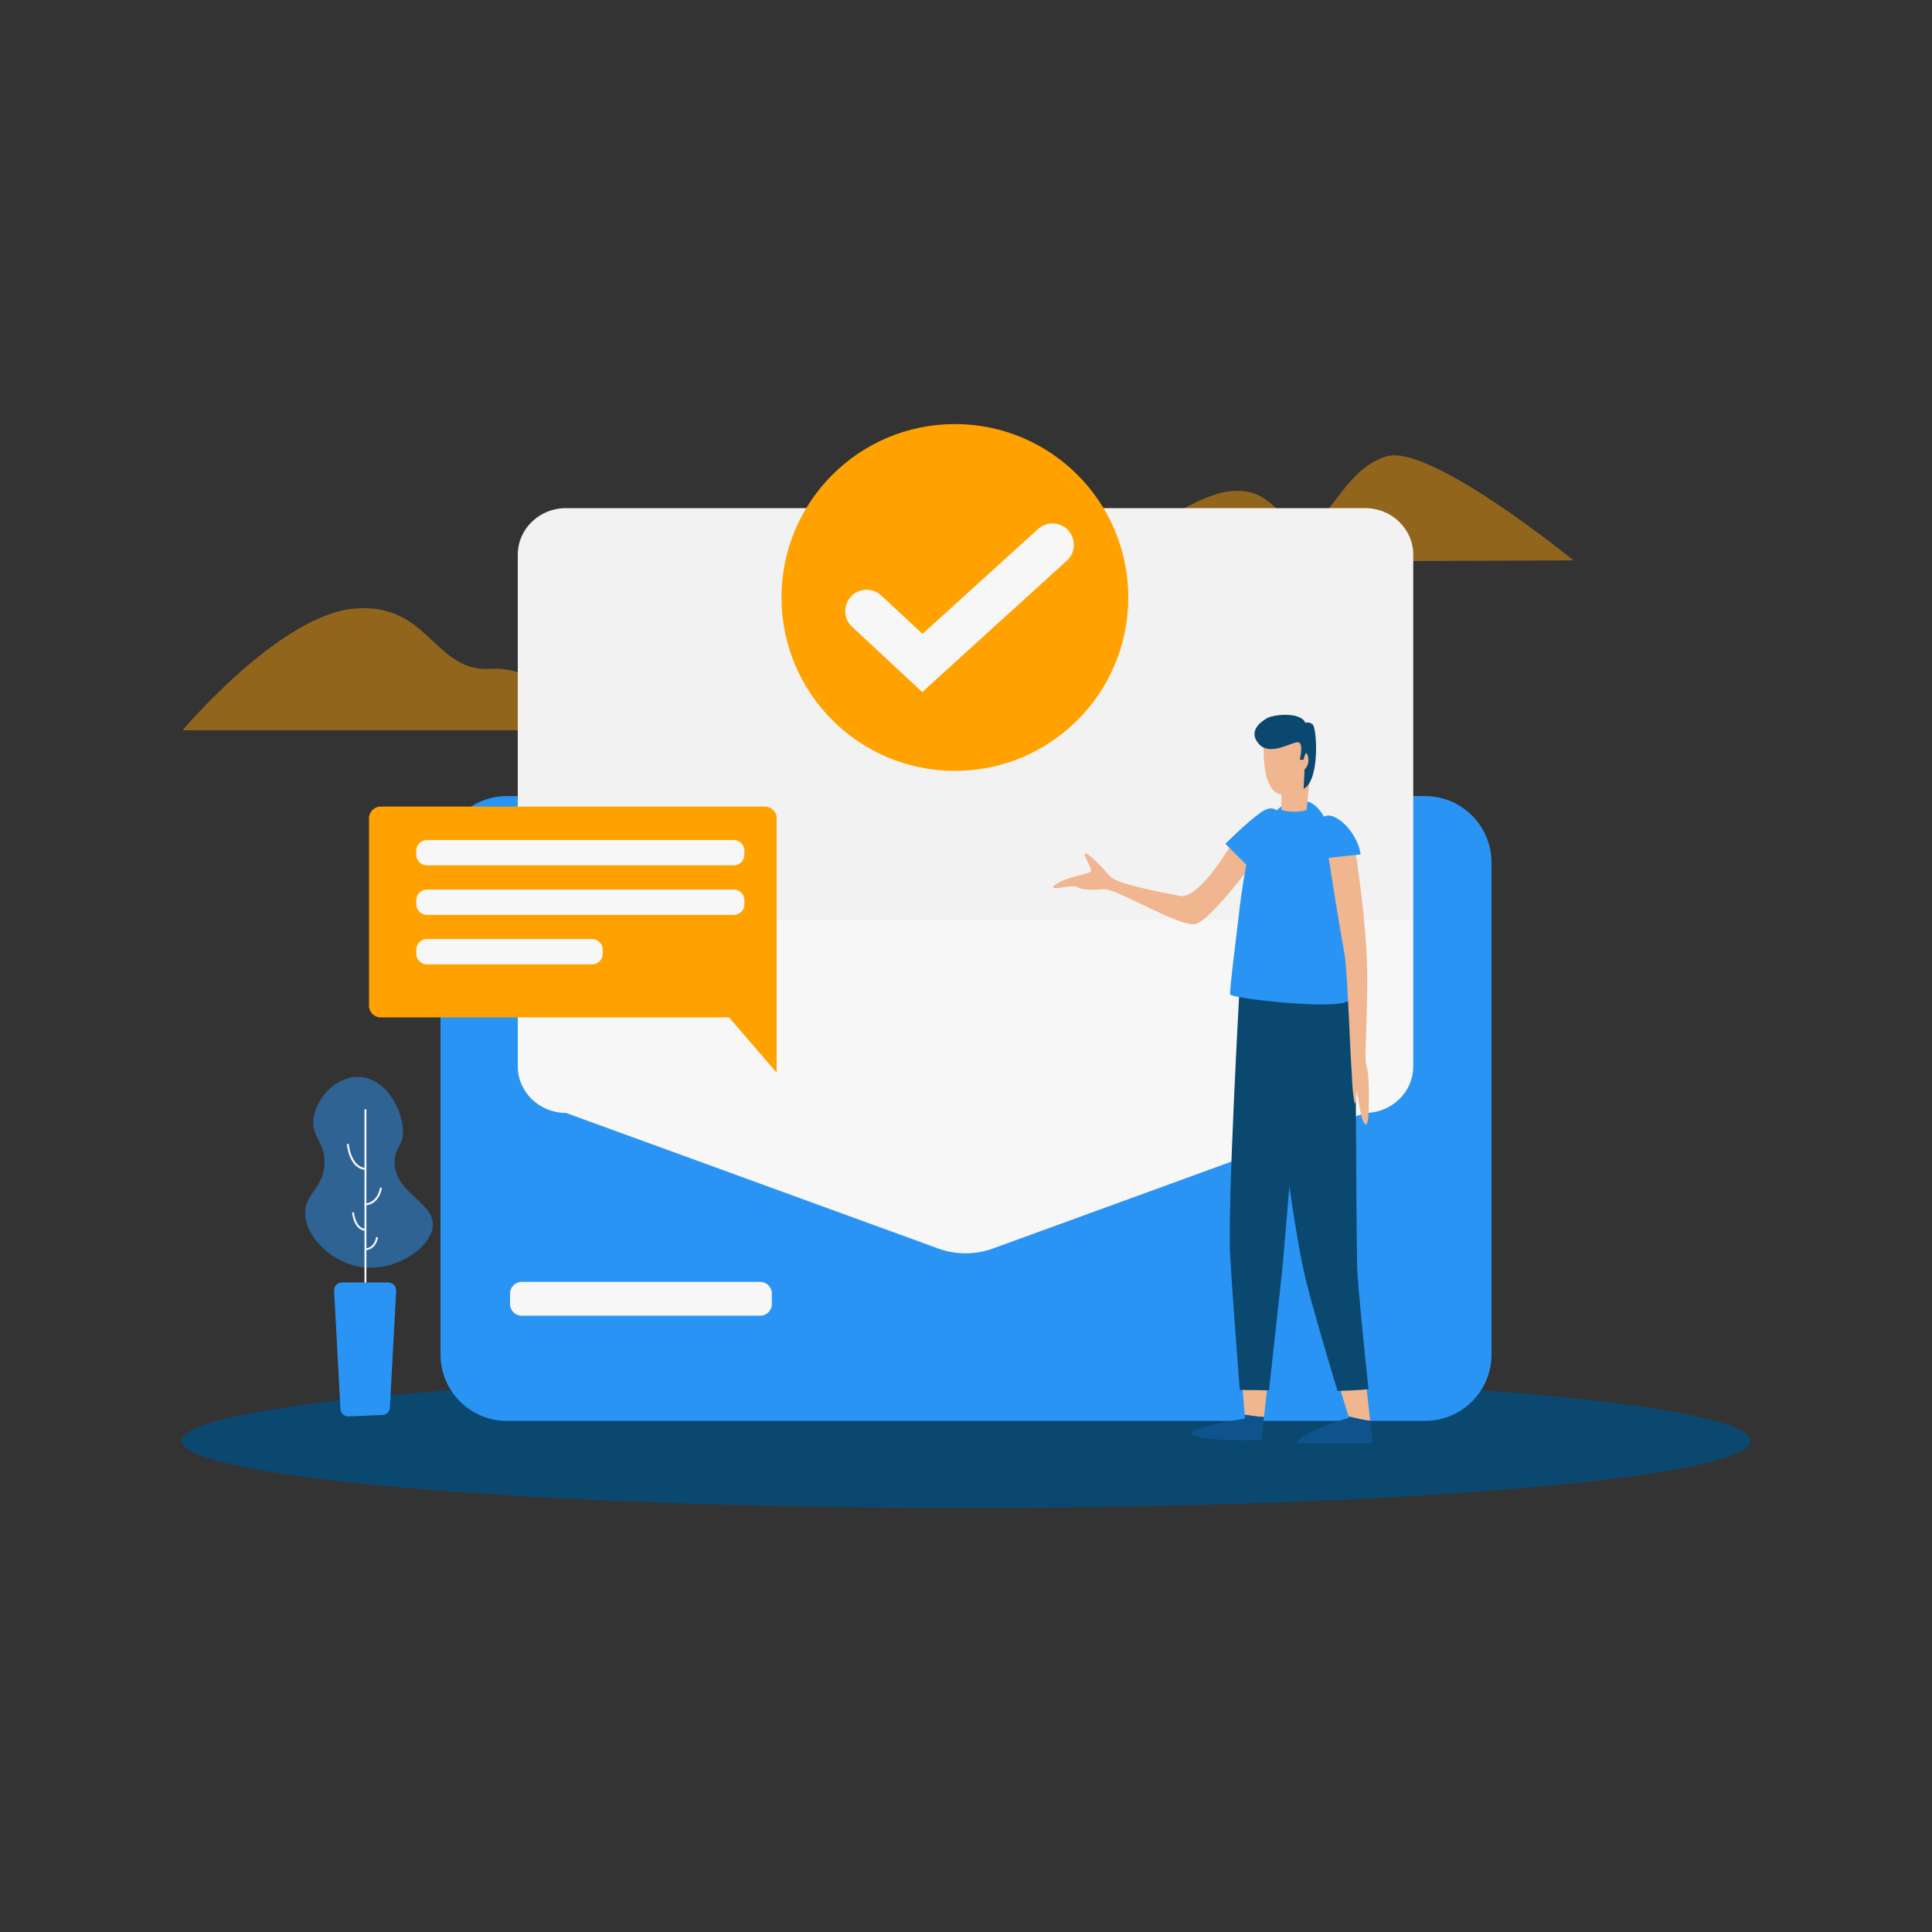 <svg xmlns="http://www.w3.org/2000/svg" xmlns:xlink="http://www.w3.org/1999/xlink" version="1.1" id="Layer_1" x="0px" y="0px" viewBox="0 0 2000 2000" style="enable-background:new 0 0 2000 2000;" xml:space="preserve">
<rect x="0" y="0" width="2000" height="2000" fill="#333333" stroke="none"/>
<style xmlns="http://www.w3.org/2000/svg" type="text/css">
	.st0{opacity:0.46;fill:#ffa200;}
	.st1{fill:#0B4870;}
	.st2{fill:#2A94F4;}
	.st3{fill:#F2F2F2;}
	.st4{fill:#F7F7F7;}
	.st5{fill:#ffa200;}
	.st6{fill:#EFB68F;}
	.st7{fill:#0E538C;}
	.st8{opacity:0.5;}
</style>
<g xmlns="http://www.w3.org/2000/svg" id="Floor">
	<path class="st0" d="M1145,582c0,0,82.3-68.6,128.3-73.5c46-4.9,50.9,35.3,76.4,36.3c25.5,1,41.1-59.8,86.2-72.5   c45.1-12.7,193,107.8,193,107.8L1145,582z"/>
	<path class="st0" d="M189,756h412c0,0-33.9-67.5-92.9-63.6c-59,4-63.8-69.2-141.4-62.4C289.2,636.8,189,756,189,756z"/>
	<ellipse class="st1" cx="1000" cy="1491.5" rx="812" ry="69.5"/>
</g>
<g xmlns="http://www.w3.org/2000/svg" id="Mail_Sent">
	<path class="st2" d="M1475.2,1470.9H524.8c-38,0-68.8-30.8-68.8-68.8V892.9c0-38,30.8-68.8,68.8-68.8h950.4   c38,0,68.8,30.8,68.8,68.8v509.3C1544,1440.1,1513.2,1470.9,1475.2,1470.9z"/>
	<path class="st3" d="M1463,574.2V952H536V574.2c0-26.6,22.3-48.2,49.9-48.2h827.2C1440.7,526,1463,547.6,1463,574.2z"/>
	<path class="st4" d="M1463,952v151.9c0,26.6-22.3,48.2-49.9,48.2L1028,1292.4c-18.3,6.7-38.6,6.7-56.9,0l-385.2-140.3   c-27.5,0-49.9-21.6-49.9-48.2V952H1463z"/>
	<path class="st4" d="M787,1362H540c-6.6,0-12-5.4-12-12v-11c0-6.6,5.4-12,12-12h247c6.6,0,12,5.4,12,12v11   C799,1356.6,793.6,1362,787,1362z"/>
	<g>
		<path class="st5" d="M792,1053.2H394c-6.6,0-12-5.4-12-12V847c0-6.6,5.4-12,12-12h398c6.6,0,12,5.4,12,12v194.2    C804,1047.8,798.6,1053.2,792,1053.2z"/>
		<polygon class="st5" points="737.2,1032.9 804,1110.4 804,944.1   "/>
		<path class="st4" d="M759.6,895.8H441.9c-6,0-11-5-11-11v-4.2c0-6,5-11,11-11h317.7c6,0,11,5,11,11v4.2    C770.6,890.8,765.7,895.8,759.6,895.8z"/>
		<path class="st4" d="M759.6,947.1H441.9c-6,0-11-5-11-11v-4.2c0-6,5-11,11-11h317.7c6,0,11,5,11,11v4.2    C770.6,942.1,765.7,947.1,759.6,947.1z"/>
		<path class="st4" d="M613,998.3H441.9c-6,0-11-5-11-11v-4.2c0-6,5-11,11-11H613c6,0,11,5,11,11v4.2C624,993.4,619,998.3,613,998.3    z"/>
	</g>
	<g>
		<circle class="st5" cx="988.5" cy="618.5" r="179.5"/>
		<g>
			<path class="st4" d="M954.7,716.4l-72.6-67.5c-9-8.3-9.5-22.3-1.2-31.3c8.3-9,22.3-9.5,31.3-1.2l42.8,39.8l119.6-108.6     c9.1-8.2,23.1-7.6,31.3,1.5c8.2,9.1,7.6,23.1-1.5,31.3L954.7,716.4z"/>
		</g>
	</g>
</g>
<g xmlns="http://www.w3.org/2000/svg" id="Person">
	<path class="st6" d="M1277.3,869.6c0,0-35.1,62-55.8,57.9C1194,922,1156,915,1149,907s-22.5-24.5-25.5-23.5s7,15,6,18s-18,5-29,10   c-7.7,3.5-18.8,10.3,0,7c23-4,7,5,42,2c13.4-1.1,78.9,39.8,95,36c17-4,66-72,66-72l-26-15"/>
	<g>
		<path class="st6" d="M1286.1,1434.7c1.1,13.7,1.9,24.5,2.4,30c6.6,0.8,13.3,1.9,20,2.2l3.5-31.8    C1303.4,1434.9,1294.7,1434.7,1286.1,1434.7z"/>
		<path class="st7" d="M1288.8,1468.5c0,0-68.8,10.7-52.6,17.5c16.2,6.8,69.7,4.7,69.7,4.7l2.6-23.9c-6.7-0.3-13.4-1.4-20-2.2    C1288.7,1467.2,1288.8,1468.5,1288.8,1468.5z"/>
		<path class="st1" d="M1345.5,1102.5l13-85h-75c0,0-13,229-10,283c1.9,34.4,6.7,97.4,9.9,138.4c10.1,0,20.2,0.2,30.3,0.4    l13.9-126.9L1345.5,1102.5z"/>
		<path class="st7" d="M1396.5,1467.7c0,0-50,14-53.5,26.3h78c0,0-1-9.2-2.6-23.4c-7.5-0.9-14.9-2.7-22.4-4.5    C1396.3,1467.2,1396.5,1467.7,1396.5,1467.7z"/>
		<path class="st6" d="M1386.1,1433.9c4.8,15.9,8.6,28.1,9.9,32.3c7.5,1.8,14.9,3.6,22.4,4.5c-1.2-10.6-2.6-23.9-4.2-38.3    C1404.9,1433.1,1395.5,1433.6,1386.1,1433.9z"/>
		<path class="st1" d="M1405,1313c-1-32-2-299-2-299l-102.5,9.5l4,42l13,32c0,0,20.5,173.5,34.5,228.5    c8.3,32.7,22.5,80.5,32.6,113.9c10.7-0.3,21.5-0.8,32.1-1.8C1411.6,1389.6,1405.6,1330.9,1405,1313z"/>
		<path class="st2" d="M1268.5,873.5l25,25c0,0,38-25,34-46s-14.9-16.8-23-11C1290.5,851.5,1268.5,873.5,1268.5,873.5z"/>
		<path class="st2" d="M1333.5,829.5c0,0-24,17-33,31s-16,68-18,86s-10,79-9,83S1384,1046,1396,1036s-3-47-3-87s-9.5-61.5-11.5-74.5    s-14-45-31-45S1333.5,829.5,1333.5,829.5z"/>
		<path class="st6" d="M1308.5,762.5c0,0-5,57,18,60v16c0,0,12,4,26,0.1l7-69.1c0,0-13-13-14-13S1308.5,762.5,1308.5,762.5z"/>
		<path class="st1" d="M1349.5,786.5h-4c0,0,4-16-1-18s-29,15-41,2s1-23,8-27s35-7,40,5c0,0,2-2,7,1s8,59-9,67l1-20    c0,0,6.3-5.1,3-15C1351.5,775.5,1349.5,786.5,1349.5,786.5z"/>
		<path class="st6" d="M1374.5,882.3c0,0,10.2,65.5,17.5,106.7c3,17,5.6,102.5,7.5,124c0,0,0,11.2,2,24.6c2,13.4,3-6.7,3-9    c0-2.2,1.4,10.4,4,23.5c2,10.1,7,19,8,3.4c1-15.7,1-43.7-2-52.6s3-69.4,0-119.8c-3-50.4-11.5-102.1-11.5-102.1L1374.5,882.3z"/>
		<path class="st2" d="M1370.5,888.5c0,0-11-36,0-43s35,16,38,39L1370.5,888.5z"/>
	</g>
</g>
<g xmlns="http://www.w3.org/2000/svg" id="Plant">
	<g class="st8">
		<path class="st2" d="M379.6,1312.2c-34.4-2.1-63.6-31.6-63.8-56.4c-0.2-20.5,19.5-25.8,20.1-51.7c0.6-22.3-13.9-27.3-11.4-46.3    c2.6-20,22.1-42.9,45.7-43c27-0.1,45.4,30.2,47,54.4c1.1,16.5-9,18.7-8.7,34.3c0.6,31.7,40.2,40.8,39.6,64.5    C447.6,1289.6,413.5,1314.3,379.6,1312.2z"/>
	</g>
	<g>
		<rect x="377.3" y="1148.3" class="st4" width="2" height="180.7"/>
	</g>
	<g>
		<path class="st4" d="M378.1,1211c-16.7-1.1-19-25.7-19.1-26.7l2-0.2c0,0.2,2.3,23.9,17.3,24.9L378.1,1211z"/>
	</g>
	<g>
		<path class="st2" d="M354,1327.6h47.9c4.7,0,8.4,3.9,8.2,8.6l-6.5,120.9c-0.2,4.2-3.6,7.6-7.8,7.7l-34.9,1.4    c-4.5,0.2-8.3-3.3-8.5-7.7l-6.5-122.3C345.6,1331.5,349.3,1327.6,354,1327.6z"/>
	</g>
	<g>
		<path class="st4" d="M378.1,1274.1c-12-0.8-13.6-18.2-13.7-19l2-0.2c0,0.2,1.6,16.5,11.8,17.2L378.1,1274.1z"/>
	</g>
	<g>
		<path class="st4" d="M377.4,1247.9l-0.1-2c14-0.7,16.1-16.4,16.1-16.5l2,0.2C395.4,1229.8,393.1,1247.2,377.4,1247.9z"/>
	</g>
	<g>
		<path class="st4" d="M378.1,1294.3l-0.1-2c9.9-0.5,11.3-11.3,11.4-11.7l2,0.2C391.4,1280.9,389.7,1293.7,378.1,1294.3z"/>
	</g>
</g>
</svg>